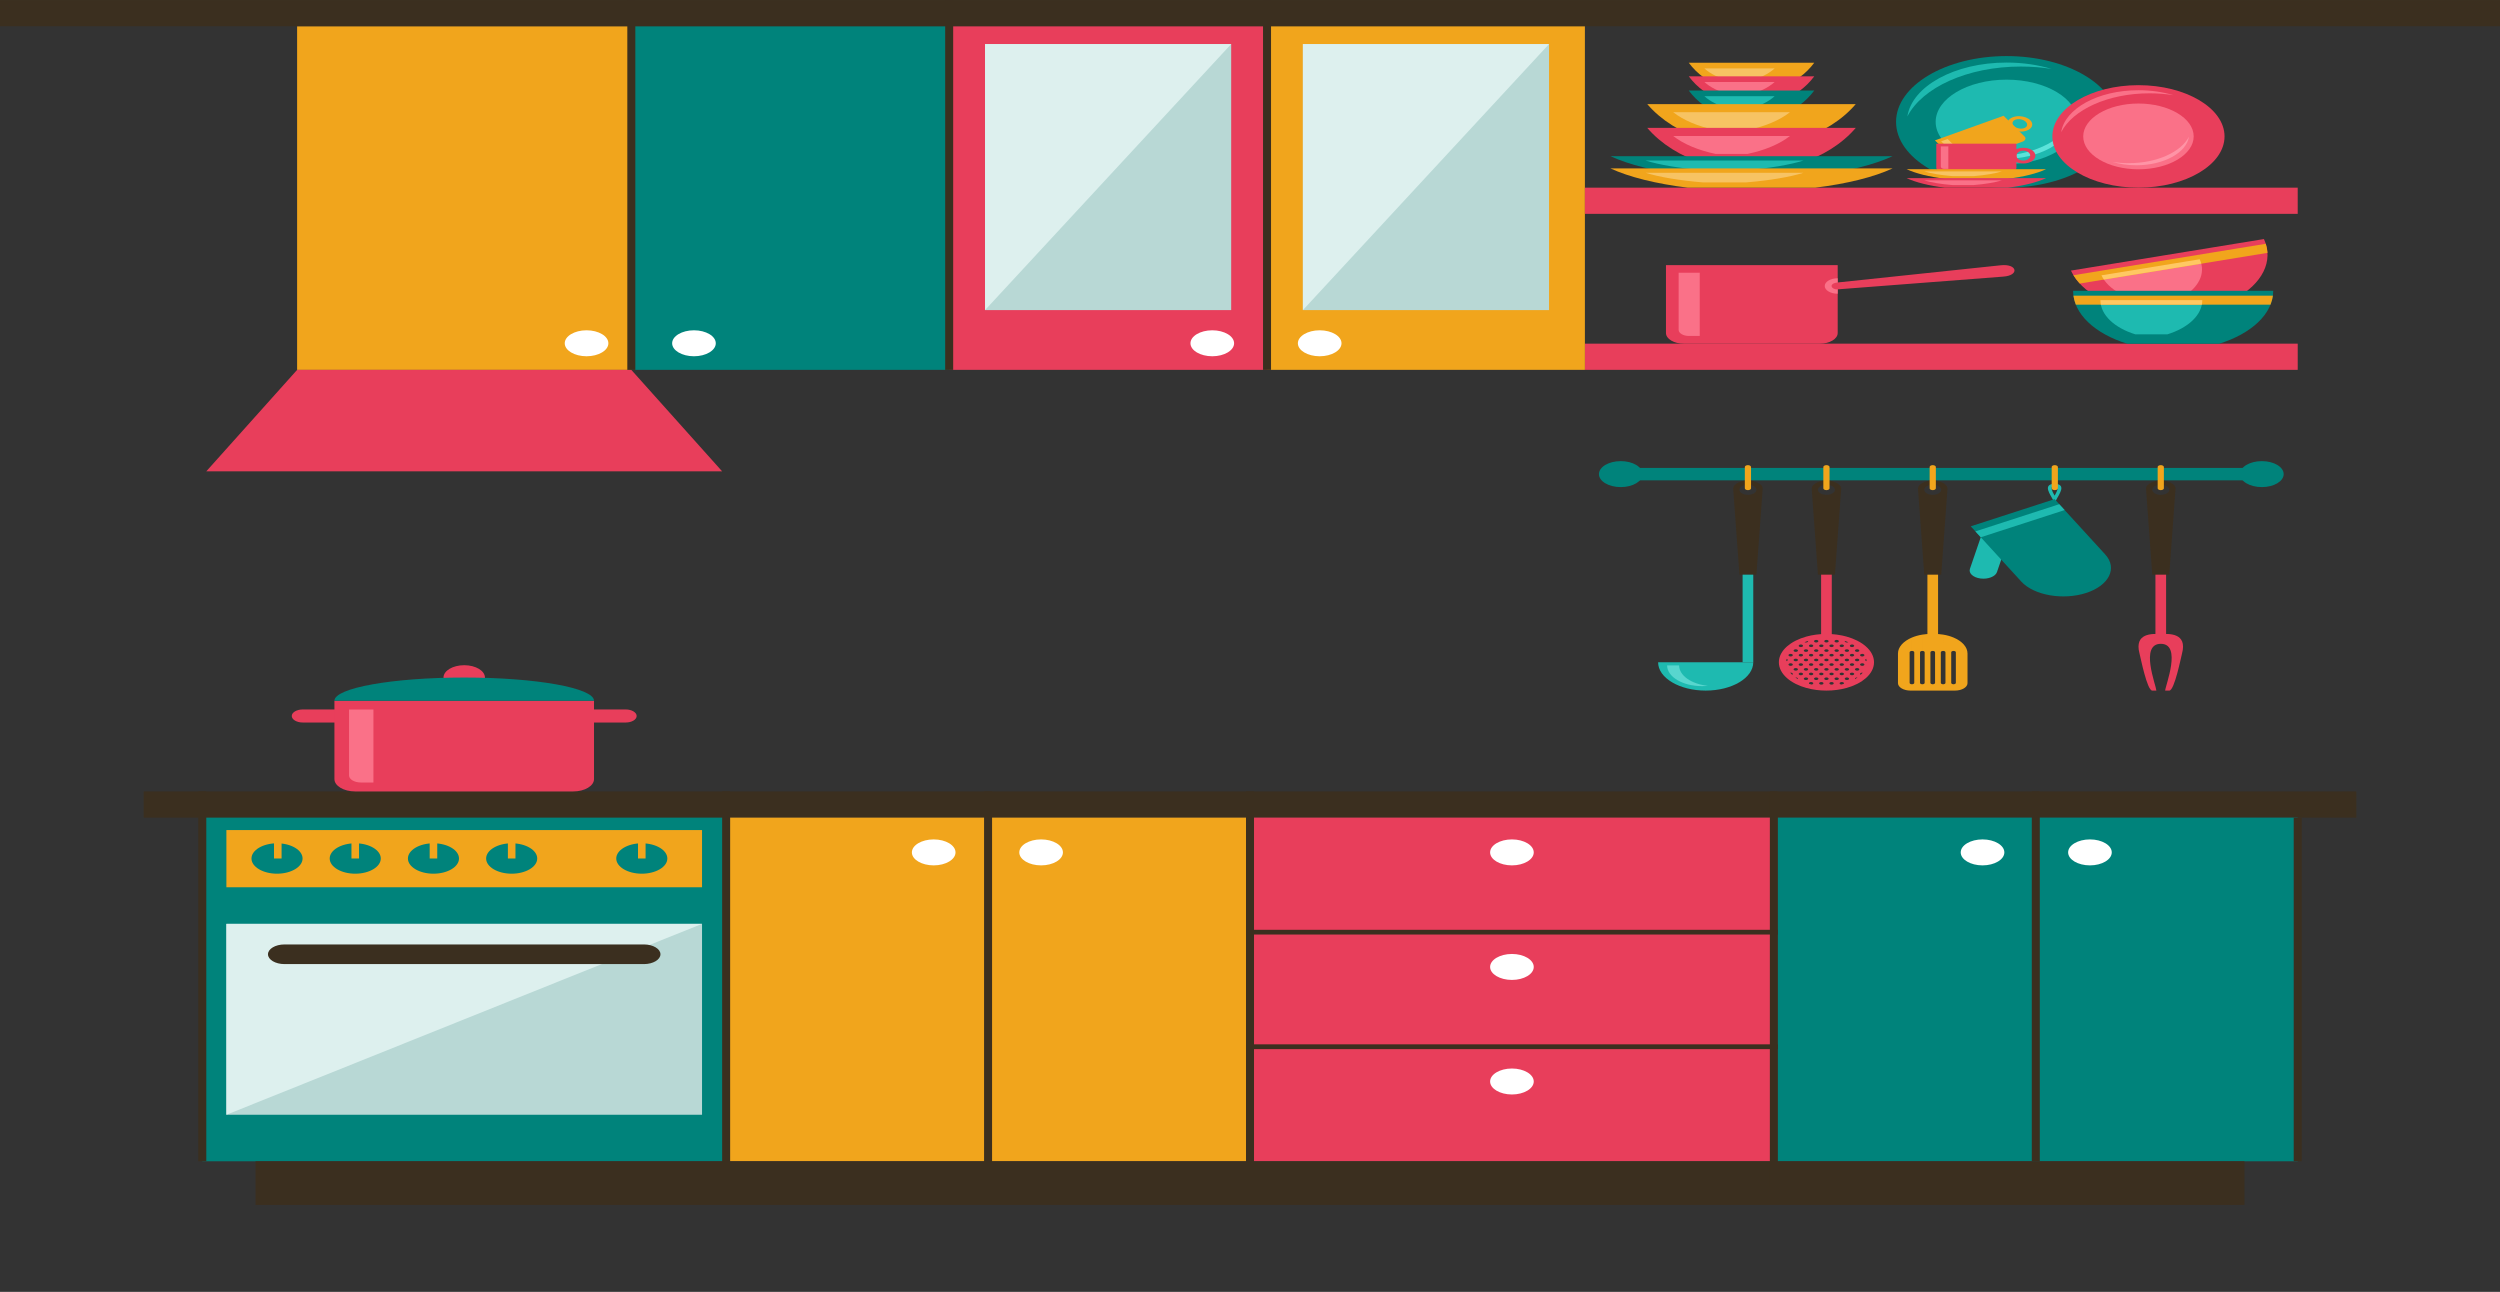 <?xml version="1.0" encoding="UTF-8" standalone="no"?>
<svg
   xmlns:dc="http://purl.org/dc/elements/1.1/"
   xmlns:cc="http://creativecommons.org/ns#"
   xmlns:rdf="http://www.w3.org/1999/02/22-rdf-syntax-ns#"
   xmlns:svg="http://www.w3.org/2000/svg"
   xmlns="http://www.w3.org/2000/svg"
   xmlns:sodipodi="http://sodipodi.sourceforge.net/DTD/sodipodi-0.dtd"
   xmlns:inkscape="http://www.inkscape.org/namespaces/inkscape"
   viewBox="0 0 1198.941 619.537"
   height="619.537"
   width="1198.941"
   xml:space="preserve"
   id="svg2"
   version="1.1"
   sodipodi:docname="kitchen.svg"
   inkscape:version="0.92.3 (2405546, 2018-03-11)"><rect x="0" y="0" width="1198.941" height="619.537" fill="#333333" stroke="none"/><sodipodi:namedview
     pagecolor="#ffffff"
     bordercolor="#666666"
     borderopacity="1"
     objecttolerance="10"
     gridtolerance="10"
     guidetolerance="10"
     inkscape:pageopacity="0"
     inkscape:pageshadow="2"
     inkscape:window-width="1317"
     inkscape:window-height="713"
     id="namedview5470"
     showgrid="false"
     inkscape:zoom="0.69666667"
     inkscape:cx="529.27367"
     inkscape:cy="316.35801"
     inkscape:window-x="49"
     inkscape:window-y="27"
     inkscape:window-maximized="1"
     inkscape:current-layer="g22" /><defs
     id="defs6"><clipPath
       id="clipPath28"
       clipPathUnits="userSpaceOnUse"><path
         id="path26"
         d="M 0,799.92 H 799.92 V 0 H 0 Z"
         inkscape:connector-curvature="0" /></clipPath><clipPath
       id="clipPath582"
       clipPathUnits="userSpaceOnUse"><path
         id="path580"
         d="M 0,799.92 H 799.92 V 0 H 0 Z"
         inkscape:connector-curvature="0" /></clipPath></defs><path
     inkscape:connector-curvature="0"
     d="M 760.076,177.369 H 1101.928 V 164.813 H 760.076 Z"
     style="fill:#e83e5b;fill-opacity:1;fill-rule:evenodd;stroke:none;stroke-width:1.157"
     id="path14" /><path
     inkscape:connector-curvature="0"
     d="M 302.766,177.369 H 455.204 V 12.555 H 302.766 Z"
     style="fill:#00837b;fill-opacity:1;fill-rule:evenodd;stroke:none;stroke-width:1.157"
     id="path16" /><path
     inkscape:connector-curvature="0"
     d="M 455.202,177.369 H 607.639 V 12.555 H 455.202 Z"
     style="fill:#e83e5b;fill-opacity:1;fill-rule:evenodd;stroke:none;stroke-width:1.157"
     id="path18" /><path
     inkscape:connector-curvature="0"
     d="M 607.639,177.369 H 760.077 V 12.555 H 607.639 Z"
     style="fill:#f1a51c;fill-opacity:1;fill-rule:evenodd;stroke:none;stroke-width:1.157"
     id="path20" /><g
     id="g22"
     transform="matrix(1.5,0,0,-0.893,-0.469,643.487)"><g
       id="g24"
       clip-path="url(#clipPath28)"><g
         id="g30"
         transform="translate(641.852,619.804)"><path
           inkscape:connector-curvature="0"
           d="M 0,0 C 19.462,0 35.335,15.874 35.335,35.335 35.335,54.797 19.462,70.67 0,70.67 -19.463,70.67 -35.336,54.797 -35.336,35.335 -35.336,15.874 -19.463,0 0,0"
           style="fill:#00837b;fill-opacity:1;fill-rule:evenodd;stroke:none"
           id="path32" /></g><g
         id="g34"
         transform="translate(641.852,632.467)"><path
           inkscape:connector-curvature="0"
           d="M 0,0 C 12.487,0 22.673,10.185 22.673,22.673 22.673,35.161 12.487,45.346 0,45.346 -12.488,45.346 -22.673,35.161 -22.673,22.673 -22.673,10.185 -12.488,0 0,0"
           style="fill:#1ebab0;fill-opacity:1;fill-rule:evenodd;stroke:none"
           id="path36" /></g><g
         id="g38"
         transform="translate(640.949,635.243)"><path
           inkscape:connector-curvature="0"
           d="m 0,0 c -3.531,0 -6.865,0.843 -9.813,2.337 2.139,-0.572 4.386,-0.879 6.706,-0.879 11.651,0 21.503,7.698 24.75,18.285 C 20.637,8.673 11.332,0 0,0"
           style="fill:#5de3da;fill-opacity:1;fill-rule:evenodd;stroke:none"
           id="path40" /></g><path
         inkscape:connector-curvature="0"
         d="M 64.987,96.939 H 232.473 V 284.408 H 64.987 Z"
         style="fill:#00837b;fill-opacity:1;fill-rule:evenodd;stroke:none"
         id="path42" /><path
         inkscape:connector-curvature="0"
         d="m 46.246,281.495 h 707.428 v 14.059 H 46.246 Z"
         style="fill:#3b2f1f;fill-opacity:1;fill-rule:evenodd;stroke:none"
         id="path44" /><path
         inkscape:connector-curvature="0"
         d="m 72.693,244.09 h 152.073 v 30.732 H 72.693 Z"
         style="fill:#f1a51c;fill-opacity:1;fill-rule:evenodd;stroke:none"
         id="path46" /><path
         inkscape:connector-curvature="0"
         d="M 72.693,121.928 H 224.766 V 224.44 H 72.693 Z"
         style="fill:#b8d8d5;fill-opacity:1;fill-rule:evenodd;stroke:none"
         id="path48" /><g
         id="g50"
         transform="translate(72.693,121.928)"><path
           inkscape:connector-curvature="0"
           d="M 0,0 152.073,102.512 H 0 Z"
           style="fill:#ddf0ee;fill-opacity:1;fill-rule:evenodd;stroke:none"
           id="path52" /></g><path
         inkscape:connector-curvature="0"
         d="m 232.474,96.94 h 83.743 v 184.555 h -83.743 z"
         style="fill:#f1a51c;fill-opacity:1;fill-rule:evenodd;stroke:none"
         id="path54" /><path
         inkscape:connector-curvature="0"
         d="m 567.446,96.94 h 83.743 v 184.555 h -83.743 z"
         style="fill:#00837b;fill-opacity:1;fill-rule:evenodd;stroke:none"
         id="path56" /><path
         inkscape:connector-curvature="0"
         d="m 399.96,219.977 h 167.486 v 61.519 H 399.96 Z"
         style="fill:#e83e5b;fill-opacity:1;fill-rule:evenodd;stroke:none"
         id="path58" /><path
         inkscape:connector-curvature="0"
         d="m 316.216,96.94 h 83.743 v 184.555 h -83.743 z"
         style="fill:#f1a51c;fill-opacity:1;fill-rule:evenodd;stroke:none"
         id="path60" /><path
         inkscape:connector-curvature="0"
         d="m 651.189,96.94 h 83.744 v 184.555 h -83.744 z"
         style="fill:#00837b;fill-opacity:1;fill-rule:evenodd;stroke:none"
         id="path62" /><g
         id="g64"
         transform="translate(298.832,255.845)"><path
           inkscape:connector-curvature="0"
           d="m 0,0 c 3.842,0 6.976,3.134 6.976,6.976 0,3.842 -3.134,6.975 -6.976,6.975 -3.842,0 -6.976,-3.133 -6.976,-6.975 C -6.976,3.134 -3.842,0 0,0"
           style="fill:#ffffff;fill-opacity:1;fill-rule:evenodd;stroke:none"
           id="path66" /></g><g
         id="g68"
         transform="translate(333.173,255.845)"><path
           inkscape:connector-curvature="0"
           d="m 0,0 c 3.842,0 6.976,3.134 6.976,6.976 0,3.842 -3.134,6.975 -6.976,6.975 -3.842,0 -6.975,-3.133 -6.975,-6.975 C -6.975,3.134 -3.842,0 0,0"
           style="fill:#ffffff;fill-opacity:1;fill-rule:evenodd;stroke:none"
           id="path70" /></g><g
         id="g72"
         transform="translate(91.265,202.833)"><path
           inkscape:connector-curvature="0"
           d="m 0,0 h 114.931 c 2.902,0 5.276,2.374 5.276,5.275 v 10e-4 c 0,2.902 -2.374,5.275 -5.276,5.275 L 0,10.551 c -2.901,0 -5.275,-2.373 -5.275,-5.275 V 5.275 C -5.275,2.374 -2.901,0 0,0"
           style="fill:#3b2f1f;fill-opacity:1;fill-rule:evenodd;stroke:none"
           id="path74" /></g><g
         id="g76"
         transform="translate(88.883,251.379)"><path
           inkscape:connector-curvature="0"
           d="m 0,0 c 4.499,0 8.167,3.669 8.167,8.167 0,4.498 -3.668,8.167 -8.167,8.167 -4.498,0 -8.167,-3.669 -8.167,-8.167 C -8.167,3.669 -4.498,0 0,0"
           style="fill:#00837b;fill-opacity:1;fill-rule:evenodd;stroke:none"
           id="path78" /></g><g
         id="g80"
         transform="translate(113.89,251.379)"><path
           inkscape:connector-curvature="0"
           d="m 0,0 c 4.498,0 8.167,3.669 8.167,8.167 0,4.498 -3.669,8.167 -8.167,8.167 -4.499,0 -8.167,-3.669 -8.167,-8.167 C -8.167,3.669 -4.499,0 0,0"
           style="fill:#00837b;fill-opacity:1;fill-rule:evenodd;stroke:none"
           id="path82" /></g><g
         id="g84"
         transform="translate(138.896,251.379)"><path
           inkscape:connector-curvature="0"
           d="m 0,0 c 4.498,0 8.167,3.669 8.167,8.167 0,4.498 -3.669,8.167 -8.167,8.167 -4.499,0 -8.167,-3.669 -8.167,-8.167 C -8.167,3.669 -4.499,0 0,0"
           style="fill:#00837b;fill-opacity:1;fill-rule:evenodd;stroke:none"
           id="path86" /></g><g
         id="g88"
         transform="translate(163.903,251.379)"><path
           inkscape:connector-curvature="0"
           d="m 0,0 c 4.498,0 8.167,3.669 8.167,8.167 0,4.498 -3.669,8.167 -8.167,8.167 -4.499,0 -8.167,-3.669 -8.167,-8.167 C -8.167,3.669 -4.499,0 0,0"
           style="fill:#00837b;fill-opacity:1;fill-rule:evenodd;stroke:none"
           id="path90" /></g><g
         id="g92"
         transform="translate(205.505,251.379)"><path
           inkscape:connector-curvature="0"
           d="m 0,0 c 4.499,0 8.167,3.669 8.167,8.167 0,4.498 -3.668,8.167 -8.167,8.167 -4.498,0 -8.167,-3.669 -8.167,-8.167 C -8.167,3.669 -4.498,0 0,0"
           style="fill:#00837b;fill-opacity:1;fill-rule:evenodd;stroke:none"
           id="path94" /></g><g
         id="g96"
         transform="translate(483.703,255.845)"><path
           inkscape:connector-curvature="0"
           d="m 0,0 c 3.842,0 6.976,3.134 6.976,6.976 0,3.842 -3.134,6.975 -6.976,6.975 -3.842,0 -6.976,-3.133 -6.976,-6.975 C -6.976,3.134 -3.842,0 0,0"
           style="fill:#ffffff;fill-opacity:1;fill-rule:evenodd;stroke:none"
           id="path98" /></g><path
         inkscape:connector-curvature="0"
         d="m 399.96,158.458 h 167.486 v 61.519 H 399.96 Z"
         style="fill:#e83e5b;fill-opacity:1;fill-rule:evenodd;stroke:none"
         id="path100" /><g
         id="g102"
         transform="translate(483.703,194.327)"><path
           inkscape:connector-curvature="0"
           d="m 0,0 c 3.842,0 6.976,3.133 6.976,6.976 0,3.841 -3.134,6.975 -6.976,6.975 -3.842,0 -6.976,-3.134 -6.976,-6.975 C -6.976,3.133 -3.842,0 0,0"
           style="fill:#ffffff;fill-opacity:1;fill-rule:evenodd;stroke:none"
           id="path104" /></g><path
         inkscape:connector-curvature="0"
         d="m 399.96,96.939 h 167.486 v 61.519 H 399.96 Z"
         style="fill:#e83e5b;fill-opacity:1;fill-rule:evenodd;stroke:none"
         id="path106" /><g
         id="g108"
         transform="translate(483.703,132.809)"><path
           inkscape:connector-curvature="0"
           d="m 0,0 c 3.842,0 6.976,3.134 6.976,6.976 0,3.841 -3.134,6.975 -6.976,6.975 -3.842,0 -6.976,-3.134 -6.976,-6.975 C -6.976,3.134 -3.842,0 0,0"
           style="fill:#ffffff;fill-opacity:1;fill-rule:evenodd;stroke:none"
           id="path110" /></g><g
         id="g112"
         transform="translate(634.164,255.845)"><path
           inkscape:connector-curvature="0"
           d="m 0,0 c 3.842,0 6.976,3.134 6.976,6.976 0,3.842 -3.134,6.975 -6.976,6.975 -3.842,0 -6.976,-3.133 -6.976,-6.975 C -6.976,3.134 -3.842,0 0,0"
           style="fill:#ffffff;fill-opacity:1;fill-rule:evenodd;stroke:none"
           id="path114" /></g><g
         id="g116"
         transform="translate(668.505,255.845)"><path
           inkscape:connector-curvature="0"
           d="m 0,0 c 3.842,0 6.976,3.134 6.976,6.976 0,3.842 -3.134,6.975 -6.976,6.975 -3.842,0 -6.976,-3.133 -6.976,-6.975 C -6.976,3.134 -3.842,0 0,0"
           style="fill:#ffffff;fill-opacity:1;fill-rule:evenodd;stroke:none"
           id="path118" /></g><path
         inkscape:connector-curvature="0"
         d="M 95.304,521.948 H 202.158 V 706.503 H 95.304 Z"
         style="fill:#f1a51c;fill-opacity:1;fill-rule:evenodd;stroke:none"
         id="path120" /><g
         id="g122"
         transform="translate(66.267,467.459)"><path
           inkscape:connector-curvature="0"
           d="M 0,0 H 164.927 L 135.89,54.489 H 29.037 Z"
           style="fill:#e83e5b;fill-opacity:1;fill-rule:evenodd;stroke:none"
           id="path124" /></g><path
         inkscape:connector-curvature="0"
         d="m 507.03,605.745 h 227.902 v 14.06 H 507.03 Z"
         style="fill:#e83e5b;fill-opacity:1;fill-rule:evenodd;stroke:none"
         id="path126" /><g
         id="g128"
         transform="translate(283.402,24.224)" /><g
         id="g132"
         transform="translate(294.737,28.787)" /><g
         id="g136"
         transform="translate(309.272,27.545)" /><g
         id="g140"
         transform="translate(313.204,33.224)" /><g
         id="g144"
         transform="translate(319.543,24.458)" /><g
         id="g148"
         transform="translate(328.684,33.262)" /><g
         id="g152"
         transform="translate(341.737,28.787)" /><g
         id="g156"
         transform="translate(352.407,24.224)" /><g
         id="g160"
         transform="translate(365.625,37.07)" /><g
         id="g164"
         transform="translate(376.672,23.83)" /><g
         id="g168"
         transform="translate(414.234,34.472)" /><g
         id="g172"
         transform="translate(422.724,27.898)" /><g
         id="g176"
         transform="translate(431.921,28.79)" /><g
         id="g180"
         transform="translate(442.709,28.79)" /><g
         id="g184"
         transform="translate(451.111,33.242)" /><g
         id="g188"
         transform="translate(462.695,33.23)" /><g
         id="g192"
         transform="translate(471.056,25.339)" /><g
         id="g196"
         transform="translate(476.69,24.155)" /><g
         id="g200"
         transform="translate(489.589,27.365)" /><g
         id="g204"
         transform="translate(495.616,24.153)" /><g
         id="g208"
         transform="translate(510.672,29.235)" /><g
         id="g212"
         transform="translate(389.967,30.054)"><path
           inkscape:connector-curvature="0"
           d="M 0,0 C -0.002,0.005 -0.002,0.01 -0.002,0.018 -0.002,0.01 -0.002,0.005 0,0"
           style="fill:#3b2f1f;fill-opacity:1;fill-rule:nonzero;stroke:none"
           id="path214" /></g><g
         id="g216"
         transform="translate(390.098,29.225)"><path
           inkscape:connector-curvature="0"
           d="M 0,0 H 0.003 C -0.047,0.236 -0.085,0.471 -0.116,0.702 -0.085,0.469 -0.047,0.233 0,0"
           style="fill:#3b2f1f;fill-opacity:1;fill-rule:nonzero;stroke:none"
           id="path218" /></g><g
         id="g220"
         transform="translate(390.956,26.818)"><path
           inkscape:connector-curvature="0"
           d="M 0,0 C -0.006,0.01 -0.011,0.021 -0.017,0.033 -0.011,0.021 -0.006,0.01 0,0"
           style="fill:#3b2f1f;fill-opacity:1;fill-rule:nonzero;stroke:none"
           id="path222" /></g><g
         id="g224"
         transform="translate(390.874,26.979)"><path
           inkscape:connector-curvature="0"
           d="M 0,0 C -0.022,0.044 -0.044,0.09 -0.065,0.134 -0.044,0.087 -0.022,0.044 0,0"
           style="fill:#3b2f1f;fill-opacity:1;fill-rule:nonzero;stroke:none"
           id="path226" /></g><g
         id="g228"
         transform="translate(390.339,28.298)"><path
           inkscape:connector-curvature="0"
           d="M 0,0 C 0.127,-0.4 0.28,-0.788 0.457,-1.158 0.277,-0.78 0.127,-0.392 0.003,0 Z"
           style="fill:#3b2f1f;fill-opacity:1;fill-rule:nonzero;stroke:none"
           id="path230" /></g><g
         id="g232"
         transform="translate(400.004,39.99)" /><g
         id="g236"
         transform="translate(390.937,36.132)" /><g
         id="g240"
         transform="translate(409.203,39.106)" /><g
         id="g244"
         transform="translate(406.547,29.904)" /><g
         id="g248"
         transform="translate(391.389,35.798)" /><path
         inkscape:connector-curvature="0"
         d="M 82.015,73.49 H 717.906 V 96.94 H 82.015 Z"
         style="fill:#3b2f1f;fill-opacity:1;fill-rule:evenodd;stroke:none"
         id="path252" /><path
         inkscape:connector-curvature="0"
         d="M 0.313,706.502 H 799.607 v 14.059 H 0.313 Z"
         style="fill:#3b2f1f;fill-opacity:1;fill-rule:evenodd;stroke:none;stroke-width:1.063"
         id="path254" /><path
         inkscape:connector-curvature="0"
         d="m 231.193,82.881 h 2.561 v 212.673 h -2.561 z"
         style="fill:#3b2f1f;fill-opacity:1;fill-rule:evenodd;stroke:none"
         id="path256" /><path
         inkscape:connector-curvature="0"
         d="m 63.707,96.94 h 2.56 v 198.613 h -2.56 z"
         style="fill:#3b2f1f;fill-opacity:1;fill-rule:evenodd;stroke:none"
         id="path258" /><path
         inkscape:connector-curvature="0"
         d="m 314.937,82.881 h 2.56 v 212.673 h -2.56 z"
         style="fill:#3b2f1f;fill-opacity:1;fill-rule:evenodd;stroke:none"
         id="path260" /><path
         inkscape:connector-curvature="0"
         d="m 398.68,82.881 h 2.561 v 212.673 h -2.561 z"
         style="fill:#3b2f1f;fill-opacity:1;fill-rule:evenodd;stroke:none"
         id="path262" /><path
         inkscape:connector-curvature="0"
         d="m 566.166,82.881 h 2.561 v 212.673 h -2.561 z"
         style="fill:#3b2f1f;fill-opacity:1;fill-rule:evenodd;stroke:none"
         id="path264" /><path
         inkscape:connector-curvature="0"
         d="m 398.68,221.257 h 170.047 v -2.561 H 398.68 Z"
         style="fill:#3b2f1f;fill-opacity:1;fill-rule:evenodd;stroke:none"
         id="path266" /><path
         inkscape:connector-curvature="0"
         d="m 398.68,159.738 h 170.047 v -2.561 H 398.68 Z"
         style="fill:#3b2f1f;fill-opacity:1;fill-rule:evenodd;stroke:none"
         id="path268" /><path
         inkscape:connector-curvature="0"
         d="m 733.653,96.94 h 2.56 v 184.555 h -2.56 z"
         style="fill:#3b2f1f;fill-opacity:1;fill-rule:evenodd;stroke:none"
         id="path270" /><path
         inkscape:connector-curvature="0"
         d="m 649.91,96.94 h 2.56 v 198.613 h -2.56 z"
         style="fill:#3b2f1f;fill-opacity:1;fill-rule:evenodd;stroke:none"
         id="path272" /><path
         inkscape:connector-curvature="0"
         d="m 404.126,521.947 h 2.56 v 198.614 h -2.56 z"
         style="fill:#3b2f1f;fill-opacity:1;fill-rule:evenodd;stroke:none"
         id="path274" /><path
         inkscape:connector-curvature="0"
         d="m 87.917,259.546 h 2.42 v 9.572 h -2.42 z"
         style="fill:#f1a51c;fill-opacity:1;fill-rule:evenodd;stroke:none"
         id="path276" /><path
         inkscape:connector-curvature="0"
         d="m 112.679,259.546 h 2.42 v 9.572 h -2.42 z"
         style="fill:#f1a51c;fill-opacity:1;fill-rule:evenodd;stroke:none"
         id="path278" /><path
         inkscape:connector-curvature="0"
         d="m 137.686,259.546 h 2.42 v 9.572 h -2.42 z"
         style="fill:#f1a51c;fill-opacity:1;fill-rule:evenodd;stroke:none"
         id="path280" /><path
         inkscape:connector-curvature="0"
         d="m 162.692,259.546 h 2.42 v 9.572 h -2.42 z"
         style="fill:#f1a51c;fill-opacity:1;fill-rule:evenodd;stroke:none"
         id="path282" /><path
         inkscape:connector-curvature="0"
         d="m 204.295,259.546 h 2.42 v 9.572 h -2.42 z"
         style="fill:#f1a51c;fill-opacity:1;fill-rule:evenodd;stroke:none"
         id="path284" /><path
         inkscape:connector-curvature="0"
         d="m 416.867,554.054 h 78.701 v 142.871 h -78.701 z"
         style="fill:#b8d8d5;fill-opacity:1;fill-rule:evenodd;stroke:none"
         id="path286" /><g
         id="g288"
         transform="translate(416.867,554.054)"><path
           inkscape:connector-curvature="0"
           d="M 0,0 V 142.871 H 78.702 Z"
           style="fill:#ddf0ee;fill-opacity:1;fill-rule:evenodd;stroke:none"
           id="path290" /></g><g
         id="g292"
         transform="translate(97.103,339.584)"><path
           inkscape:connector-curvature="0"
           d="m 0,0 h 20.261 c 1.929,0 3.507,-1.578 3.507,-3.507 0,-1.93 -1.578,-3.507 -3.507,-3.507 H 0 c -1.929,0 -3.507,1.577 -3.507,3.507 C -3.507,-1.578 -1.929,0 0,0"
           style="fill:#e83e5b;fill-opacity:1;fill-rule:evenodd;stroke:none"
           id="path294" /></g><g
         id="g296"
         transform="translate(180.096,339.584)"><path
           inkscape:connector-curvature="0"
           d="m 0,0 h 20.261 c 1.929,0 3.507,-1.578 3.507,-3.507 0,-1.93 -1.578,-3.507 -3.507,-3.507 H 0 c -1.929,0 -3.506,1.577 -3.506,3.507 C -3.506,-1.578 -1.929,0 0,0"
           style="fill:#e83e5b;fill-opacity:1;fill-rule:evenodd;stroke:none"
           id="path298" /></g><g
         id="g300"
         transform="translate(190.227,344.259)"><path
           inkscape:connector-curvature="0"
           d="m 0,0 v -42.081 c 0,-3.644 -2.98,-6.624 -6.624,-6.624 h -69.745 c -3.644,0 -6.624,2.98 -6.624,6.624 V 0 Z"
           style="fill:#e83e5b;fill-opacity:1;fill-rule:evenodd;stroke:none"
           id="path302" /></g><g
         id="g304"
         transform="translate(148.73,350.103)"><path
           inkscape:connector-curvature="0"
           d="m 0,0 c 3.648,0 6.624,2.976 6.624,6.624 0,3.648 -2.976,6.624 -6.624,6.624 -3.648,0 -6.624,-2.976 -6.624,-6.624 C -6.624,2.976 -3.648,0 0,0"
           style="fill:#e83e5b;fill-opacity:1;fill-rule:evenodd;stroke:none"
           id="path306" /></g><g
         id="g308"
         transform="translate(148.73,356.728)"><path
           inkscape:connector-curvature="0"
           d="M 0,0 C 22.918,0 41.497,-5.583 41.497,-12.469 H -41.496 C -41.496,-5.583 -22.917,0 0,0"
           style="fill:#00837b;fill-opacity:1;fill-rule:evenodd;stroke:none"
           id="path310" /></g><g
         id="g312"
         transform="translate(119.702,300.356)"><path
           inkscape:connector-curvature="0"
           d="M 0,0 H -3.999 C -6.085,0 -7.793,1.707 -7.793,3.794 V 39.197 H 0 Z"
           style="fill:#fa7188;fill-opacity:1;fill-rule:evenodd;stroke:none"
           id="path314" /></g><g
         id="g316"
         transform="translate(580.356,686.883)"><path
           inkscape:connector-curvature="0"
           d="M 0,0 C -2.618,-5.958 -6.445,-10.672 -10.976,-13.403 H -29.133 C -33.663,-10.672 -37.49,-5.958 -40.108,0 Z"
           style="fill:#f1a51c;fill-opacity:1;fill-rule:evenodd;stroke:none"
           id="path318" /></g><g
         id="g320"
         transform="translate(567.694,683.853)"><path
           inkscape:connector-curvature="0"
           d="m 0,0 c -1.951,-2.983 -4.803,-5.345 -8.178,-6.712 h -6.105 C -17.658,-5.345 -20.51,-2.983 -22.46,0 Z"
           style="fill:#f7c363;fill-opacity:1;fill-rule:evenodd;stroke:none"
           id="path322" /></g><g
         id="g324"
         transform="translate(580.356,679.587)"><path
           inkscape:connector-curvature="0"
           d="M 0,0 C -2.618,-5.957 -6.445,-10.672 -10.976,-13.403 H -29.133 C -33.663,-10.672 -37.49,-5.957 -40.108,0 Z"
           style="fill:#e83e5b;fill-opacity:1;fill-rule:evenodd;stroke:none"
           id="path326" /></g><g
         id="g328"
         transform="translate(567.694,676.558)"><path
           inkscape:connector-curvature="0"
           d="m 0,0 c -1.951,-2.983 -4.803,-5.344 -8.178,-6.713 h -6.105 c -3.375,1.369 -6.227,3.73 -8.177,6.713 z"
           style="fill:#fa7188;fill-opacity:1;fill-rule:evenodd;stroke:none"
           id="path330" /></g><g
         id="g332"
         transform="translate(580.356,671.954)"><path
           inkscape:connector-curvature="0"
           d="M 0,0 C -2.618,-5.957 -6.445,-10.671 -10.976,-13.403 H -29.133 C -33.663,-10.671 -37.49,-5.957 -40.108,0 Z"
           style="fill:#00837b;fill-opacity:1;fill-rule:evenodd;stroke:none"
           id="path334" /></g><g
         id="g336"
         transform="translate(567.694,668.925)"><path
           inkscape:connector-curvature="0"
           d="m 0,0 c -1.951,-2.984 -4.803,-5.345 -8.178,-6.713 h -6.105 C -17.658,-5.345 -20.51,-2.984 -22.46,0 Z"
           style="fill:#1ebab0;fill-opacity:1;fill-rule:evenodd;stroke:none"
           id="path338" /></g><g
         id="g340"
         transform="translate(593.632,664.677)"><path
           inkscape:connector-curvature="0"
           d="M 0,0 C -4.351,-8.547 -10.712,-15.313 -18.241,-19.232 H -48.419 C -55.949,-15.313 -62.31,-8.547 -66.661,0 Z"
           style="fill:#f1a51c;fill-opacity:1;fill-rule:evenodd;stroke:none"
           id="path342" /></g><g
         id="g344"
         transform="translate(572.589,660.33)"><path
           inkscape:connector-curvature="0"
           d="M 0,0 C -3.242,-4.281 -7.981,-7.669 -13.592,-9.632 H -23.739 C -29.35,-7.669 -34.089,-4.281 -37.331,0 Z"
           style="fill:#f7c363;fill-opacity:1;fill-rule:evenodd;stroke:none"
           id="path346" /></g><g
         id="g348"
         transform="translate(593.632,651.903)"><path
           inkscape:connector-curvature="0"
           d="M 0,0 C -4.351,-8.547 -10.712,-15.313 -18.241,-19.232 H -48.419 C -55.949,-15.313 -62.31,-8.547 -66.661,0 Z"
           style="fill:#e83e5b;fill-opacity:1;fill-rule:evenodd;stroke:none"
           id="path350" /></g><g
         id="g352"
         transform="translate(572.589,647.557)"><path
           inkscape:connector-curvature="0"
           d="M 0,0 C -3.242,-4.281 -7.981,-7.669 -13.592,-9.632 H -23.739 C -29.35,-7.669 -34.089,-4.281 -37.331,0 Z"
           style="fill:#fa7188;fill-opacity:1;fill-rule:evenodd;stroke:none"
           id="path354" /></g><g
         id="g356"
         transform="translate(605.388,636.708)"><path
           inkscape:connector-curvature="0"
           d="M 0,0 C -5.887,-4.593 -14.49,-8.228 -24.676,-10.333 H -65.497 C -75.682,-8.228 -84.286,-4.593 -90.172,0 Z"
           style="fill:#00837b;fill-opacity:1;fill-rule:evenodd;stroke:none"
           id="path358" /></g><g
         id="g360"
         transform="translate(576.922,634.373)"><path
           inkscape:connector-curvature="0"
           d="M 0,0 C -4.386,-2.3 -10.796,-4.121 -18.385,-5.175 H -32.111 C -39.7,-4.121 -46.11,-2.3 -50.496,0 Z"
           style="fill:#1ebab0;fill-opacity:1;fill-rule:evenodd;stroke:none"
           id="path362" /></g><g
         id="g364"
         transform="translate(605.388,630.138)"><path
           inkscape:connector-curvature="0"
           d="M 0,0 C -5.887,-4.593 -14.49,-8.228 -24.676,-10.333 H -65.497 C -75.682,-8.228 -84.286,-4.593 -90.172,0 Z"
           style="fill:#f1a51c;fill-opacity:1;fill-rule:evenodd;stroke:none"
           id="path366" /></g><g
         id="g368"
         transform="translate(576.922,627.803)"><path
           inkscape:connector-curvature="0"
           d="M 0,0 C -4.386,-2.3 -10.796,-4.121 -18.385,-5.176 H -32.111 C -39.7,-4.121 -46.11,-2.3 -50.496,0 Z"
           style="fill:#f7c363;fill-opacity:1;fill-rule:evenodd;stroke:none"
           id="path370" /></g><g
         id="g372"
         transform="translate(640.89,658.422)"><path
           inkscape:connector-curvature="0"
           d="m 0,0 6.705,-11.124 c 0.581,-0.963 0.269,-2.225 -0.695,-2.806 l -18.437,-11.114 c -0.963,-0.581 -2.225,-0.268 -2.805,0.695 l -6.706,11.124 z"
           style="fill:#f1a51c;fill-opacity:1;fill-rule:evenodd;stroke:none"
           id="path374" /></g><g
         id="g376"
         transform="translate(629.243,635.579)"><path
           inkscape:connector-curvature="0"
           d="m 0,0 -1.058,-0.638 c -0.551,-0.332 -1.274,-0.153 -1.607,0.399 l -5.642,9.358 2.061,1.242 z"
           style="fill:#f7c363;fill-opacity:1;fill-rule:evenodd;stroke:none"
           id="path378" /></g><g
         id="g380"
         transform="translate(643.914,657.673)"><path
           inkscape:connector-curvature="0"
           d="M 0,0 C 0.673,0.406 1.431,0.564 2.18,0.503 V -1.102 C 1.702,-1.014 1.22,-1.083 0.805,-1.334 -0.238,-1.962 -0.468,-3.493 0.293,-4.754 0.749,-5.512 1.46,-5.999 2.18,-6.131 V -7.735 C 0.891,-7.63 -0.373,-6.877 -1.134,-5.614 -2.338,-3.617 -1.83,-1.103 0,0 M 2.18,0.503 C 3.469,0.399 4.732,-0.355 5.494,-1.618 6.698,-3.616 6.19,-6.128 4.36,-7.232 3.688,-7.638 2.929,-7.796 2.18,-7.735 v 1.604 c 0.478,-0.087 0.96,-0.018 1.376,0.233 1.043,0.628 1.271,2.16 0.511,3.42 C 3.611,-1.72 2.9,-1.233 2.18,-1.102 Z"
           style="fill:#f1a51c;fill-opacity:1;fill-rule:evenodd;stroke:none"
           id="path382" /></g><g
         id="g384"
         transform="translate(644.997,643.437)"><path
           inkscape:connector-curvature="0"
           d="m 0,0 v -12.989 c 0,-1.124 -0.92,-2.044 -2.044,-2.044 h -21.527 c -1.125,0 -2.045,0.92 -2.045,2.044 V 0 Z"
           style="fill:#e83e5b;fill-opacity:1;fill-rule:evenodd;stroke:none"
           id="path386" /></g><g
         id="g388"
         transform="translate(623.23,629.886)"><path
           inkscape:connector-curvature="0"
           d="M 0,0 H -1.234 C -1.878,0 -2.405,0.527 -2.405,1.171 V 12.098 H 0 Z"
           style="fill:#fa7188;fill-opacity:1;fill-rule:evenodd;stroke:none"
           id="path390" /></g><g
         id="g392"
         transform="translate(647.201,632.789)"><path
           inkscape:connector-curvature="0"
           d="m 0,0 c -2.137,0 -3.869,1.89 -3.869,4.223 0,2.332 1.732,4.222 3.869,4.222 V 6.887 c -1.218,0 -2.204,-1.193 -2.204,-2.664 0,-1.473 0.986,-2.665 2.204,-2.665 z m 0,8.445 c 2.138,0 3.87,-1.89 3.87,-4.222 C 3.87,1.89 2.138,0 0,0 v 1.558 c 1.218,0 2.204,1.192 2.204,2.665 0,1.471 -0.986,2.664 -2.204,2.664 z"
           style="fill:#e83e5b;fill-opacity:1;fill-rule:evenodd;stroke:none"
           id="path394" /></g><g
         id="g396"
         transform="translate(654.47,629.712)"><path
           inkscape:connector-curvature="0"
           d="M 0,0 C -2.908,-2.27 -7.16,-4.066 -12.194,-5.106 H -32.367 C -37.4,-4.066 -41.652,-2.27 -44.562,0 Z"
           style="fill:#f1a51c;fill-opacity:1;fill-rule:evenodd;stroke:none"
           id="path398" /></g><g
         id="g400"
         transform="translate(640.403,628.559)"><path
           inkscape:connector-curvature="0"
           d="m 0,0 c -2.168,-1.137 -5.336,-2.037 -9.086,-2.558 h -6.783 c -3.751,0.521 -6.919,1.421 -9.086,2.558 z"
           style="fill:#f7c363;fill-opacity:1;fill-rule:evenodd;stroke:none"
           id="path402" /></g><g
         id="g404"
         transform="translate(654.47,624.911)"><path
           inkscape:connector-curvature="0"
           d="M 0,0 C -2.908,-2.27 -7.16,-4.066 -12.194,-5.106 H -32.367 C -37.4,-4.066 -41.652,-2.27 -44.562,0 Z"
           style="fill:#e83e5b;fill-opacity:1;fill-rule:evenodd;stroke:none"
           id="path406" /></g><g
         id="g408"
         transform="translate(640.403,623.757)"><path
           inkscape:connector-curvature="0"
           d="m 0,0 c -2.168,-1.137 -5.336,-2.037 -9.086,-2.558 h -6.783 c -3.751,0.521 -6.919,1.421 -9.086,2.558 z"
           style="fill:#fa7188;fill-opacity:1;fill-rule:evenodd;stroke:none"
           id="path410" /></g><g
         id="g412"
         transform="translate(724.135,592.212)"><path
           inkscape:connector-curvature="0"
           d="m 0,0 c 3.273,-11.926 -0.653,-24.127 -9.146,-31.982 l -28.368,-7.787 c -11.313,2.417 -20.92,10.903 -24.193,22.829 z"
           style="fill:#e83e5b;fill-opacity:1;fill-rule:evenodd;stroke:none"
           id="path414" /></g><g
         id="g416"
         transform="translate(703.594,581.359)"><path
           inkscape:connector-curvature="0"
           d="m 0,0 c 2.115,-7.706 -0.423,-15.59 -5.91,-20.665 l -9.865,-2.708 c -7.31,1.561 -13.517,7.045 -15.633,14.751 z"
           style="fill:#fa7188;fill-opacity:1;fill-rule:evenodd;stroke:none"
           id="path418" /></g><g
         id="g420"
         transform="translate(663.222,572.783)"><path
           inkscape:connector-curvature="0"
           d="m 0,0 61.501,16.883 c 0.309,-1.627 0.487,-3.252 0.542,-4.864 L 2.018,-4.46 C 1.241,-3.044 0.564,-1.556 0,0"
           style="fill:#f1a51c;fill-opacity:1;fill-rule:evenodd;stroke:none"
           id="path422" /></g><g
         id="g424"
         transform="translate(704.098,578.991)"><path
           inkscape:connector-curvature="0"
           d="m 0,0 -31.136,-8.548 c -0.299,0.741 -0.559,1.505 -0.776,2.294 L -0.504,2.368 C -0.288,1.579 -0.121,0.789 0,0"
           style="fill:#ffc863;fill-opacity:1;fill-rule:evenodd;stroke:none"
           id="path426" /></g><g
         id="g428"
         transform="translate(727.102,564.426)"><path
           inkscape:connector-curvature="0"
           d="M 0,0 C 0,-12.367 -7.018,-23.094 -17.287,-28.419 H -46.703 C -56.973,-23.094 -63.989,-12.367 -63.989,0 Z"
           style="fill:#00837b;fill-opacity:1;fill-rule:evenodd;stroke:none"
           id="path430" /></g><g
         id="g432"
         transform="translate(704.422,559.398)"><path
           inkscape:connector-curvature="0"
           d="M 0,0 C 0,-7.991 -4.535,-14.922 -11.171,-18.363 H -21.4 C -28.036,-14.922 -32.57,-7.991 -32.57,0 Z"
           style="fill:#1ebab0;fill-opacity:1;fill-rule:evenodd;stroke:none"
           id="path434" /></g><g
         id="g436"
         transform="translate(663.219,561.815)"><path
           inkscape:connector-curvature="0"
           d="M 0,0 H 63.777 C 63.645,-1.65 63.386,-3.265 63.012,-4.834 H 0.766 C 0.392,-3.265 0.134,-1.65 0,0"
           style="fill:#f1a51c;fill-opacity:1;fill-rule:evenodd;stroke:none"
           id="path438" /></g><g
         id="g440"
         transform="translate(704.281,556.981)"><path
           inkscape:connector-curvature="0"
           d="m 0,0 h -32.289 c -0.092,0.793 -0.141,1.599 -0.141,2.417 H 0.141 C 0.141,1.599 0.092,0.793 0,0"
           style="fill:#ffc863;fill-opacity:1;fill-rule:evenodd;stroke:none"
           id="path442" /></g><g
         id="g444"
         transform="translate(641.852,686.993)"><path
           inkscape:connector-curvature="0"
           d="m 0,0 c 5.175,0 10.061,-1.235 14.381,-3.425 -3.135,0.839 -6.429,1.288 -9.828,1.288 -17.075,0 -31.514,-11.281 -36.272,-26.798 C -30.245,-12.71 -16.608,0 0,0"
           style="fill:#1ebab0;fill-opacity:1;fill-rule:evenodd;stroke:none"
           id="path446" /></g><g
         id="g448"
         transform="translate(684.013,619.805)"><path
           inkscape:connector-curvature="0"
           d="M 0,0 C 15.159,0 27.523,12.364 27.523,27.524 27.523,42.683 15.159,55.048 0,55.048 -15.159,55.048 -27.523,42.683 -27.523,27.524 -27.523,12.364 -15.159,0 0,0"
           style="fill:#e83e5b;fill-opacity:1;fill-rule:evenodd;stroke:none"
           id="path450" /></g><g
         id="g452"
         transform="translate(684.013,629.668)"><path
           inkscape:connector-curvature="0"
           d="m 0,0 c 9.727,0 17.66,7.934 17.66,17.661 0,9.727 -7.933,17.66 -17.66,17.66 -9.728,0 -17.66,-7.933 -17.66,-17.66 C -17.66,7.934 -9.728,0 0,0"
           style="fill:#fa7188;fill-opacity:1;fill-rule:evenodd;stroke:none"
           id="path454" /></g><g
         id="g456"
         transform="translate(683.31,631.83)"><path
           inkscape:connector-curvature="0"
           d="m 0,0 c -2.751,0 -5.349,0.656 -7.645,1.82 1.666,-0.445 3.417,-0.684 5.224,-0.684 9.076,0 16.75,5.996 19.278,14.242 C 16.074,6.755 8.826,0 0,0"
           style="fill:#ff94a6;fill-opacity:1;fill-rule:evenodd;stroke:none"
           id="path458" /></g><g
         id="g460"
         transform="translate(684.013,672.14)"><path
           inkscape:connector-curvature="0"
           d="m 0,0 c 4.031,0 7.837,-0.962 11.202,-2.668 -2.442,0.653 -5.008,1.003 -7.655,1.003 -13.301,0 -24.548,-8.787 -28.254,-20.873 C -23.559,-9.9 -12.937,0 0,0"
           style="fill:#fa7188;fill-opacity:1;fill-rule:evenodd;stroke:none"
           id="path462" /></g><g
         id="g464"
         transform="translate(587.856,578.208)"><path
           inkscape:connector-curvature="0"
           d="m 0,0 v -36.462 c 0,-3.157 -2.582,-5.739 -5.739,-5.739 h -43.427 c -3.156,0 -5.739,2.582 -5.739,5.739 V 0 Z"
           style="fill:#e83e5b;fill-opacity:1;fill-rule:evenodd;stroke:none"
           id="path466" /></g><g
         id="g468"
         transform="translate(587.856,562.85)"><path
           inkscape:connector-curvature="0"
           d="m 0,0 c -2.289,0 -4.146,1.856 -4.146,4.146 0,2.29 1.857,4.146 4.146,4.146 z"
           style="fill:#fa7188;fill-opacity:1;fill-rule:evenodd;stroke:none"
           id="path470" /></g><g
         id="g472"
         transform="translate(587.856,568.896)"><path
           inkscape:connector-curvature="0"
           d="m 0,0 52.143,9.233 c 5.298,0.939 6.046,-5.409 0.862,-6.079 L 0,-3.699 C -2.036,-3.963 -3.122,-0.553 0,0"
           style="fill:#e83e5b;fill-opacity:1;fill-rule:evenodd;stroke:none"
           id="path474" /></g><g
         id="g476"
         transform="translate(543.754,540.168)"><path
           inkscape:connector-curvature="0"
           d="M 0,0 H -3.465 C -5.273,0 -6.752,1.479 -6.752,3.287 V 33.962 H 0 Z"
           style="fill:#fa7188;fill-opacity:1;fill-rule:evenodd;stroke:none"
           id="path478" /></g><g
         id="g480"
         transform="translate(521.834,469.308)"><path
           inkscape:connector-curvature="0"
           d="m 0,0 h 198.296 c 1.835,0 3.336,-1.501 3.336,-3.336 v 0 c 0,-1.835 -1.501,-3.336 -3.336,-3.336 H 0 c -1.835,0 -3.336,1.501 -3.336,3.336 v 0 C -3.336,-1.501 -1.835,0 0,0"
           style="fill:#00837b;fill-opacity:1;fill-rule:evenodd;stroke:none"
           id="path482" /></g><g
         id="g484"
         transform="translate(518.498,472.948)"><path
           inkscape:connector-curvature="0"
           d="m 0,0 c 3.853,0 6.976,-3.123 6.976,-6.976 0,-3.852 -3.123,-6.975 -6.976,-6.975 -3.853,0 -6.976,3.123 -6.976,6.975 C -6.976,-3.123 -3.853,0 0,0"
           style="fill:#00837b;fill-opacity:1;fill-rule:evenodd;stroke:none"
           id="path486" /></g><g
         id="g488"
         transform="translate(723.466,472.948)"><path
           inkscape:connector-curvature="0"
           d="m 0,0 c 3.853,0 6.975,-3.124 6.975,-6.976 0,-3.852 -3.122,-6.975 -6.975,-6.975 -3.853,0 -6.976,3.123 -6.976,6.975 C -6.976,-3.124 -3.853,0 0,0"
           style="fill:#00837b;fill-opacity:1;fill-rule:evenodd;stroke:none"
           id="path490" /></g><g
         id="g492"
         transform="translate(559.158,411.962)"><path
           inkscape:connector-curvature="0"
           d="M 0,0 H -2.715 L -4.711,45.962 C -4.854,49.23 -1.493,50.673 0,50.673 V 48.3 c -1.5,-10e-4 -2.715,-1.216 -2.715,-2.715 0,-1.5 1.215,-2.714 2.715,-2.715 z m 0,50.673 v 0 c 1.493,0 4.854,-1.443 4.711,-4.711 L 2.715,0 H 0 v 42.87 c 1.499,0 2.715,1.215 2.715,2.715 C 2.715,47.084 1.499,48.3 0,48.3 Z"
           style="fill:#3b2f1f;fill-opacity:1;fill-rule:evenodd;stroke:none"
           id="path494" /></g><path
         inkscape:connector-curvature="0"
         d="m 557.455,364.93 h 3.406 v 47.033 h -3.406 z"
         style="fill:#1ebab0;fill-opacity:1;fill-rule:evenodd;stroke:none"
         id="path496" /><g
         id="g498"
         transform="translate(560.861,364.93)"><path
           inkscape:connector-curvature="0"
           d="m 0,0 c 0,-8.401 -6.811,-15.212 -15.211,-15.212 -8.4,0 -15.211,6.811 -15.211,15.212 z"
           style="fill:#1ebab0;fill-opacity:1;fill-rule:evenodd;stroke:none"
           id="path500" /></g><g
         id="g502"
         transform="translate(546.364,352.278)"><path
           inkscape:connector-curvature="0"
           d="m 0,0 c -0.624,-0.108 -1.265,-0.166 -1.92,-0.166 -6.144,0 -11.126,4.981 -11.126,11.127 h 3.839 C -9.207,5.471 -5.23,0.909 0,0"
           style="fill:#58d6ce;fill-opacity:1;fill-rule:evenodd;stroke:none"
           id="path504" /></g><g
         id="g506"
         transform="translate(559.158,470.789)"><path
           inkscape:connector-curvature="0"
           d="m 0,0 v 0 c 0.547,0 0.993,-0.447 0.993,-0.993 v -11.439 c 0,-0.546 -0.446,-0.993 -0.993,-0.993 -0.546,0 -0.993,0.447 -0.993,0.993 V -0.993 C -0.993,-0.447 -0.546,0 0,0"
           style="fill:#f1a51c;fill-opacity:1;fill-rule:evenodd;stroke:none"
           id="path508" /></g><path
         inkscape:connector-curvature="0"
         d="m 582.555,379.133 h 3.406 v 40.196 h -3.406 z"
         style="fill:#e83e5b;fill-opacity:1;fill-rule:evenodd;stroke:none"
         id="path510" /><g
         id="g512"
         transform="translate(571.641,373.428)"><path
           inkscape:connector-curvature="0"
           d="m 0,0 v -6.744 c -0.035,0.031 -0.074,0.059 -0.115,0.083 -0.06,-0.415 -0.1,-0.836 -0.118,-1.263 0.087,0.03 0.166,0.077 0.233,0.137 v -9.21 c -1.638,2.427 -2.594,5.351 -2.594,8.499 0,3.147 0.956,6.071 2.594,8.498 m 1.173,1.52 v -5.516 c -0.385,0 -0.697,-0.313 -0.697,-0.696 0,-0.386 0.312,-0.698 0.697,-0.698 v -3.645 c -0.385,0 -0.697,-0.312 -0.697,-0.696 0,-0.385 0.312,-0.698 0.697,-0.698 v -3.644 c -0.05,0 -0.099,-0.005 -0.146,-0.016 0.048,-0.097 0.096,-0.193 0.146,-0.29 v -4.138 c -0.422,0.481 -0.814,0.988 -1.173,1.52 v 9.21 c 0.144,0.128 0.234,0.314 0.234,0.521 0,0.207 -0.09,0.394 -0.234,0.522 V 0 C 0.359,0.532 0.751,1.039 1.173,1.52 M 2.808,3.125 V -1.53 c -0.385,0 -0.697,-0.312 -0.697,-0.698 0,-0.384 0.312,-0.696 0.697,-0.696 v -3.645 c -0.385,0 -0.697,-0.312 -0.697,-0.697 0,-0.384 0.312,-0.697 0.697,-0.697 v -3.644 c -0.385,0 -0.697,-0.313 -0.697,-0.698 0,-0.384 0.312,-0.696 0.697,-0.696 v -3.645 c -0.046,0 -0.091,-0.005 -0.135,-0.013 l 0.135,-0.162 v -3.302 c -0.584,0.494 -1.131,1.031 -1.635,1.606 v 4.138 c 0.154,-0.3 0.321,-0.593 0.498,-0.879 0.122,0.126 0.198,0.298 0.198,0.487 0,0.386 -0.311,0.698 -0.696,0.698 v 3.644 c 0.385,0 0.696,0.313 0.696,0.698 0,0.384 -0.311,0.696 -0.696,0.696 v 3.645 c 0.385,0 0.696,0.312 0.696,0.698 0,0.383 -0.311,0.696 -0.696,0.696 V 1.52 C 1.677,2.095 2.224,2.632 2.808,3.125 M 4.442,4.331 V 1.043 c -0.384,0 -0.696,-0.313 -0.696,-0.697 0,-0.385 0.312,-0.697 0.696,-0.697 v -3.645 c -0.384,0 -0.696,-0.313 -0.696,-0.696 0,-0.386 0.312,-0.698 0.696,-0.698 v -3.645 c -0.384,0 -0.696,-0.312 -0.696,-0.696 0,-0.385 0.312,-0.698 0.696,-0.698 v -3.644 c -0.384,0 -0.696,-0.312 -0.696,-0.698 0,-0.384 0.312,-0.696 0.696,-0.696 v -5.861 c -0.572,0.365 -1.118,0.768 -1.634,1.205 v 3.302 c 0.213,-0.25 0.435,-0.492 0.666,-0.726 0.02,0.065 0.031,0.133 0.031,0.204 0,0.385 -0.313,0.697 -0.697,0.697 v 3.645 c 0.384,0 0.697,0.312 0.697,0.696 0,0.385 -0.313,0.698 -0.697,0.698 v 3.644 c 0.384,0 0.697,0.313 0.697,0.697 0,0.385 -0.313,0.697 -0.697,0.697 v 3.645 c 0.384,0 0.697,0.312 0.697,0.696 0,0.386 -0.313,0.698 -0.697,0.698 V 3.125 C 3.324,3.563 3.87,3.966 4.442,4.331 M 6.193,2.125 C 6.156,2.118 6.117,2.115 6.077,2.115 c -0.179,0 -0.341,0.067 -0.464,0.177 0.19,0.124 0.384,0.243 0.58,0.357 V 5.292 C 5.587,5.009 5.002,4.688 4.442,4.331 V 1.043 c 0.386,0 0.698,-0.313 0.698,-0.697 0,-0.385 -0.312,-0.697 -0.698,-0.697 v -3.645 c 0.386,0 0.698,-0.313 0.698,-0.696 0,-0.386 -0.312,-0.698 -0.698,-0.698 v -3.645 c 0.386,0 0.698,-0.312 0.698,-0.696 0,-0.385 -0.312,-0.698 -0.698,-0.698 v -3.644 c 0.386,0 0.698,-0.312 0.698,-0.698 0,-0.384 -0.312,-0.696 -0.698,-0.696 v -5.861 c 0.56,-0.357 1.145,-0.678 1.751,-0.961 v 4.259 c -0.037,-0.007 -0.076,-0.01 -0.116,-0.01 -0.385,0 -0.696,0.311 -0.696,0.697 0,0.385 0.311,0.697 0.696,0.697 0.04,0 0.079,-0.003 0.116,-0.01 v 3.664 c -0.037,-0.006 -0.076,-0.009 -0.116,-0.009 -0.385,0 -0.696,0.312 -0.696,0.696 0,0.385 0.311,0.698 0.696,0.698 0.04,0 0.079,-0.004 0.116,-0.01 v 3.664 c -0.037,-0.006 -0.076,-0.01 -0.116,-0.01 -0.385,0 -0.696,0.313 -0.696,0.697 0,0.385 0.311,0.697 0.696,0.697 0.04,0 0.079,-0.003 0.116,-0.01 v 3.665 c -0.037,-0.007 -0.076,-0.01 -0.116,-0.01 -0.385,0 -0.696,0.312 -0.696,0.696 0,0.386 0.311,0.698 0.696,0.698 0.04,0 0.079,-0.004 0.116,-0.01 z M 6.759,2.958 C 6.77,2.91 6.774,2.861 6.774,2.812 6.774,2.467 6.523,2.18 6.193,2.125 V -1.54 c 0.33,-0.056 0.581,-0.342 0.581,-0.688 0,-0.344 -0.251,-0.631 -0.581,-0.686 v -3.665 c 0.33,-0.055 0.581,-0.342 0.581,-0.687 0,-0.345 -0.251,-0.631 -0.581,-0.687 v -3.664 c 0.33,-0.056 0.581,-0.342 0.581,-0.688 0,-0.344 -0.251,-0.632 -0.581,-0.687 v -3.664 c 0.33,-0.056 0.581,-0.342 0.581,-0.687 0,-0.345 -0.251,-0.632 -0.581,-0.687 v -4.259 c 0.494,-0.231 1,-0.436 1.52,-0.612 v 2.506 c -0.212,0.087 -0.42,0.181 -0.626,0.279 -0.046,0.093 -0.071,0.197 -0.071,0.306 0,0.386 0.312,0.698 0.697,0.698 v 3.645 c -0.385,0 -0.697,0.312 -0.697,0.696 0,0.386 0.312,0.698 0.697,0.698 v 3.644 c -0.385,0 -0.697,0.313 -0.697,0.698 0,0.384 0.312,0.696 0.697,0.696 v 3.645 c -0.385,0 -0.697,0.312 -0.697,0.698 0,0.383 0.312,0.696 0.697,0.696 v 3.645 c -0.385,0 -0.697,0.312 -0.697,0.697 0,0.384 0.312,0.697 0.697,0.697 V 5.904 C 7.193,5.728 6.687,5.521 6.193,5.292 V 2.649 c 0.186,0.108 0.375,0.21 0.566,0.309 M 9.348,6.359 V 3.509 C 8.963,3.509 8.65,3.196 8.65,2.812 8.65,2.427 8.963,2.115 9.348,2.115 V -1.53 c -0.385,0 -0.698,-0.312 -0.698,-0.698 0,-0.384 0.313,-0.696 0.698,-0.696 v -3.645 c -0.385,0 -0.698,-0.312 -0.698,-0.697 0,-0.384 0.313,-0.697 0.698,-0.697 v -3.644 c -0.385,0 -0.698,-0.313 -0.698,-0.698 0,-0.384 0.313,-0.696 0.698,-0.696 v -3.645 c -0.385,0 -0.698,-0.312 -0.698,-0.697 0,-0.386 0.313,-0.697 0.698,-0.697 v -5.316 c -0.557,0.122 -1.103,0.273 -1.635,0.455 v 2.506 l 0.202,-0.081 c 0.286,0.086 0.494,0.352 0.494,0.666 0,0.386 -0.311,0.698 -0.696,0.698 v 3.645 c 0.385,0 0.696,0.312 0.696,0.696 0,0.386 -0.311,0.698 -0.696,0.698 v 3.644 c 0.385,0 0.696,0.313 0.696,0.698 0,0.384 -0.311,0.696 -0.696,0.696 v 3.645 c 0.385,0 0.696,0.312 0.696,0.698 0,0.383 -0.311,0.696 -0.696,0.696 v 3.645 c 0.385,0 0.696,0.312 0.696,0.697 0,0.384 -0.311,0.697 -0.696,0.697 v 4.861 c 0.532,0.181 1.078,0.333 1.635,0.455 m 1.634,0.266 V 1.043 C 10.598,1.042 10.286,0.73 10.286,0.346 c 0,-0.385 0.312,-0.697 0.696,-0.697 v -3.645 c -0.384,0 -0.696,-0.313 -0.696,-0.696 0,-0.386 0.312,-0.698 0.696,-0.698 v -3.645 c -0.384,0 -0.696,-0.312 -0.696,-0.696 0,-0.385 0.312,-0.697 0.696,-0.698 v -3.644 c -0.384,-10e-4 -0.696,-0.312 -0.696,-0.698 0,-0.384 0.312,-0.696 0.696,-0.696 v -3.645 c -0.384,0 -0.696,-0.312 -0.696,-0.698 0,-0.384 0.312,-0.696 0.696,-0.696 v -3.116 c -0.554,0.059 -1.099,0.148 -1.634,0.266 v 5.316 c 0.384,0 0.696,0.311 0.696,0.697 0,0.385 -0.312,0.697 -0.696,0.697 v 3.645 c 0.384,0 0.696,0.312 0.696,0.696 0,0.385 -0.312,0.698 -0.696,0.698 v 3.644 c 0.384,0 0.696,0.313 0.696,0.697 0,0.385 -0.312,0.697 -0.696,0.697 v 3.645 c 0.384,0 0.696,0.312 0.696,0.696 0,0.386 -0.312,0.698 -0.696,0.698 v 3.645 c 0.384,0 0.696,0.312 0.696,0.697 0,0.384 -0.312,0.697 -0.696,0.697 v 2.85 c 0.535,0.118 1.08,0.206 1.634,0.266 m 1.635,0.088 V 3.509 c -0.385,0 -0.696,-0.313 -0.696,-0.697 0,-0.385 0.311,-0.697 0.696,-0.697 V -1.53 c -0.385,0 -0.696,-0.312 -0.696,-0.698 0,-0.384 0.311,-0.696 0.696,-0.696 v -3.645 c -0.385,0 -0.696,-0.312 -0.696,-0.697 0,-0.384 0.311,-0.697 0.696,-0.697 v -3.644 c -0.385,0 -0.696,-0.313 -0.696,-0.698 0,-0.384 0.311,-0.696 0.696,-0.696 v -3.645 c -0.385,0 -0.696,-0.312 -0.696,-0.697 0,-0.386 0.311,-0.697 0.696,-0.697 v -5.67 c -0.552,0 -1.097,0.03 -1.635,0.088 v 3.116 c 0.385,0 0.698,0.312 0.698,0.696 0,0.386 -0.313,0.698 -0.698,0.698 v 3.645 c 0.385,0 0.698,0.312 0.698,0.696 0,0.386 -0.313,0.698 -0.698,0.698 v 3.644 c 0.385,0 0.698,0.313 0.698,0.698 0,0.384 -0.313,0.696 -0.698,0.696 v 3.645 c 0.385,0 0.698,0.312 0.698,0.698 0,0.383 -0.313,0.696 -0.698,0.696 v 3.645 c 0.385,0 0.698,0.312 0.698,0.697 0,0.384 -0.313,0.697 -0.698,0.697 v 5.582 c 0.538,0.057 1.083,0.088 1.635,0.088 M 14.253,6.625 V 1.043 c -0.386,0 -0.697,-0.313 -0.697,-0.697 0,-0.385 0.311,-0.697 0.697,-0.697 v -3.645 c -0.386,0 -0.697,-0.313 -0.697,-0.696 0,-0.386 0.311,-0.698 0.697,-0.698 v -3.645 c -0.386,0 -0.697,-0.312 -0.697,-0.696 0,-0.385 0.311,-0.698 0.697,-0.698 v -3.644 c -0.386,0 -0.697,-0.312 -0.697,-0.698 0,-0.384 0.311,-0.696 0.697,-0.696 v -3.645 c -0.386,0 -0.697,-0.312 -0.697,-0.698 0,-0.384 0.311,-0.696 0.697,-0.696 v -3.116 C 13.715,-23.68 13.17,-23.71 12.617,-23.71 v 5.67 c 0.385,0 0.697,0.311 0.697,0.697 0,0.385 -0.312,0.697 -0.697,0.697 v 3.645 c 0.385,0 0.697,0.312 0.697,0.696 0,0.385 -0.312,0.698 -0.697,0.698 v 3.644 c 0.385,0 0.697,0.313 0.697,0.697 0,0.385 -0.312,0.697 -0.697,0.697 v 3.645 c 0.385,0 0.697,0.312 0.697,0.696 0,0.386 -0.312,0.698 -0.697,0.698 v 3.645 c 0.385,0 0.697,0.312 0.697,0.697 0,0.384 -0.312,0.697 -0.697,0.697 v 3.204 c 0.553,0 1.098,-0.031 1.636,-0.088 m 1.635,-0.266 v -2.85 c -0.385,0 -0.698,-0.313 -0.698,-0.697 0,-0.385 0.313,-0.697 0.698,-0.697 V -1.53 c -0.385,0 -0.698,-0.312 -0.698,-0.698 0,-0.384 0.313,-0.696 0.698,-0.696 v -3.645 c -0.385,0 -0.698,-0.312 -0.698,-0.697 0,-0.384 0.313,-0.697 0.698,-0.697 v -3.644 c -0.385,0 -0.698,-0.313 -0.698,-0.698 0,-0.384 0.313,-0.696 0.698,-0.696 v -3.645 c -0.385,0 -0.698,-0.312 -0.698,-0.697 0,-0.386 0.313,-0.697 0.698,-0.697 v -5.316 c -0.535,-0.117 -1.081,-0.207 -1.635,-0.266 v 3.116 c 0.385,0 0.696,0.312 0.696,0.696 0,0.386 -0.311,0.698 -0.696,0.698 v 3.645 c 0.385,0 0.696,0.312 0.696,0.696 0,0.386 -0.311,0.698 -0.696,0.698 v 3.644 c 0.385,0 0.696,0.313 0.696,0.698 0,0.384 -0.311,0.696 -0.696,0.696 v 3.645 c 0.385,0 0.696,0.312 0.696,0.698 0,0.383 -0.311,0.696 -0.696,0.696 v 3.645 c 0.385,0 0.696,0.312 0.696,0.697 0,0.384 -0.311,0.697 -0.696,0.697 v 5.582 c 0.554,-0.06 1.1,-0.149 1.635,-0.266 M 17.522,5.904 V 1.043 c -0.384,0 -0.696,-0.313 -0.696,-0.697 0,-0.385 0.312,-0.697 0.696,-0.697 v -3.645 c -0.384,0 -0.696,-0.313 -0.696,-0.696 0,-0.386 0.312,-0.698 0.696,-0.698 v -3.645 c -0.384,0 -0.696,-0.312 -0.696,-0.696 0,-0.385 0.312,-0.698 0.696,-0.698 v -3.644 c -0.384,0 -0.696,-0.312 -0.696,-0.698 0,-0.384 0.312,-0.696 0.696,-0.696 v -3.645 c -0.384,0 -0.696,-0.312 -0.696,-0.698 0,-0.314 0.208,-0.58 0.494,-0.666 l 0.202,0.081 v -2.506 c -0.532,-0.181 -1.078,-0.333 -1.634,-0.455 v 5.316 c 0.384,0 0.696,0.311 0.696,0.697 0,0.385 -0.312,0.697 -0.696,0.697 v 3.645 c 0.384,0 0.696,0.312 0.696,0.696 0,0.385 -0.312,0.698 -0.696,0.698 v 3.644 c 0.384,0 0.696,0.313 0.696,0.697 0,0.385 -0.312,0.697 -0.696,0.697 v 3.645 c 0.384,0 0.696,0.312 0.696,0.696 0,0.386 -0.312,0.698 -0.696,0.698 v 3.645 c 0.384,0 0.696,0.312 0.696,0.697 0,0.384 -0.312,0.697 -0.696,0.697 v 2.85 C 16.444,6.236 16.99,6.085 17.522,5.904 M 19.041,5.292 V 2.649 c -0.186,0.108 -0.374,0.21 -0.565,0.309 -0.01,-0.048 -0.015,-0.097 -0.015,-0.146 0,-0.345 0.251,-0.632 0.58,-0.687 V -1.54 c -0.329,-0.056 -0.58,-0.342 -0.58,-0.688 0,-0.344 0.251,-0.631 0.58,-0.686 v -3.665 c -0.329,-0.055 -0.58,-0.342 -0.58,-0.687 0,-0.345 0.251,-0.631 0.58,-0.687 v -3.664 c -0.329,-0.056 -0.58,-0.342 -0.58,-0.688 0,-0.344 0.251,-0.632 0.58,-0.687 v -3.664 c -0.329,-0.056 -0.58,-0.342 -0.58,-0.687 0,-0.345 0.251,-0.632 0.58,-0.687 v -4.259 c -0.492,-0.231 -0.999,-0.435 -1.519,-0.612 v 2.506 c 0.212,0.088 0.42,0.18 0.626,0.279 0.045,0.093 0.072,0.197 0.072,0.306 0,0.386 -0.313,0.698 -0.698,0.698 v 3.645 c 0.385,0 0.698,0.312 0.698,0.696 0,0.386 -0.313,0.698 -0.698,0.698 v 3.644 c 0.385,0 0.698,0.313 0.698,0.698 0,0.384 -0.313,0.696 -0.698,0.696 v 3.645 c 0.385,0 0.698,0.312 0.698,0.698 0,0.383 -0.313,0.696 -0.698,0.696 v 3.645 c 0.385,0 0.698,0.312 0.698,0.697 0,0.384 -0.313,0.697 -0.698,0.697 v 4.861 c 0.52,-0.177 1.027,-0.383 1.519,-0.612 M 20.793,4.331 V 1.043 c -0.386,0 -0.697,-0.313 -0.697,-0.697 0,-0.385 0.311,-0.697 0.697,-0.697 v -3.645 c -0.386,0 -0.697,-0.313 -0.697,-0.696 0,-0.386 0.311,-0.698 0.697,-0.698 v -3.645 c -0.386,0 -0.697,-0.312 -0.697,-0.696 0,-0.385 0.311,-0.698 0.697,-0.698 v -3.644 c -0.386,0 -0.697,-0.312 -0.697,-0.698 0,-0.384 0.311,-0.696 0.697,-0.696 v -5.861 c -0.56,-0.358 -1.146,-0.678 -1.752,-0.961 v 4.259 c 0.038,-0.007 0.077,-0.01 0.116,-0.01 0.385,0 0.697,0.311 0.697,0.697 0,0.385 -0.312,0.697 -0.697,0.697 -0.039,0 -0.078,-0.003 -0.116,-0.01 v 3.664 c 0.038,-0.006 0.077,-0.009 0.116,-0.009 0.385,0 0.697,0.312 0.697,0.696 0,0.385 -0.312,0.698 -0.697,0.698 -0.039,0 -0.078,-0.004 -0.116,-0.01 v 3.664 c 0.038,-0.006 0.077,-0.01 0.116,-0.01 0.385,0 0.697,0.313 0.697,0.697 0,0.385 -0.312,0.697 -0.697,0.697 -0.039,0 -0.078,-0.003 -0.116,-0.01 v 3.665 c 0.038,-0.007 0.077,-0.01 0.116,-0.01 0.385,0 0.697,0.312 0.697,0.696 0,0.386 -0.312,0.698 -0.697,0.698 -0.039,0 -0.078,-0.004 -0.116,-0.01 v 3.665 c 0.038,-0.007 0.077,-0.01 0.116,-0.01 0.179,0 0.342,0.067 0.465,0.177 -0.19,0.124 -0.384,0.243 -0.581,0.357 V 5.292 C 19.647,5.009 20.233,4.688 20.793,4.331 M 22.428,3.125 V -1.53 c -0.385,0 -0.698,-0.312 -0.698,-0.698 0,-0.384 0.313,-0.696 0.698,-0.696 v -3.645 c -0.385,0 -0.698,-0.312 -0.698,-0.697 0,-0.384 0.313,-0.697 0.698,-0.697 v -3.644 c -0.385,0 -0.698,-0.313 -0.698,-0.698 0,-0.384 0.313,-0.696 0.698,-0.696 v -3.645 c -0.385,0 -0.698,-0.312 -0.698,-0.697 0,-0.071 0.011,-0.139 0.031,-0.204 0.231,0.234 0.454,0.476 0.667,0.726 v -3.302 c -0.518,-0.437 -1.063,-0.84 -1.635,-1.205 v 5.861 c 0.385,0 0.696,0.312 0.696,0.696 0,0.386 -0.311,0.698 -0.696,0.698 v 3.644 c 0.385,0 0.696,0.313 0.696,0.698 0,0.384 -0.311,0.696 -0.696,0.696 v 3.645 c 0.385,0 0.696,0.312 0.696,0.698 0,0.383 -0.311,0.696 -0.696,0.696 v 3.645 c 0.385,0 0.696,0.312 0.696,0.697 0,0.384 -0.311,0.697 -0.696,0.697 V 4.331 C 21.365,3.966 21.91,3.562 22.428,3.125 M 24.063,1.52 v -5.516 c -0.385,0 -0.697,-0.313 -0.697,-0.696 0,-0.386 0.312,-0.698 0.697,-0.698 v -3.645 c -0.385,0 -0.697,-0.312 -0.697,-0.696 0,-0.385 0.312,-0.698 0.697,-0.698 v -3.644 c -0.385,0 -0.697,-0.312 -0.697,-0.698 0,-0.189 0.076,-0.361 0.198,-0.486 0.178,0.285 0.344,0.578 0.499,0.879 v -4.139 c -0.504,-0.575 -1.051,-1.112 -1.635,-1.606 v 3.302 l 0.135,0.162 c -0.044,0.008 -0.089,0.013 -0.135,0.013 v 3.645 c 0.385,0 0.696,0.312 0.696,0.696 0,0.385 -0.311,0.698 -0.696,0.698 v 3.644 c 0.385,0 0.696,0.313 0.696,0.697 0,0.385 -0.311,0.697 -0.696,0.697 v 3.645 c 0.385,0 0.696,0.312 0.696,0.696 0,0.386 -0.311,0.698 -0.696,0.698 V 3.125 C 23.012,2.632 23.559,2.095 24.063,1.52 M 25.234,0 v -6.745 c -0.143,-0.127 -0.233,-0.314 -0.233,-0.521 0,-0.207 0.09,-0.393 0.233,-0.52 v -9.211 c -0.358,-0.532 -0.75,-1.039 -1.171,-1.52 v 4.139 c 0.049,0.096 0.097,0.192 0.144,0.289 -0.046,0.011 -0.095,0.016 -0.144,0.016 v 3.644 c 0.384,0 0.697,0.313 0.697,0.698 0,0.384 -0.313,0.696 -0.697,0.696 v 3.645 c 0.384,0 0.697,0.312 0.697,0.698 0,0.383 -0.313,0.696 -0.697,0.696 V 1.52 C 24.484,1.038 24.876,0.532 25.234,0 m 0,-16.997 v 9.211 c 0.069,-0.061 0.147,-0.108 0.235,-0.138 -0.019,0.427 -0.059,0.848 -0.118,1.263 -0.042,-0.024 -0.08,-0.052 -0.117,-0.084 V 0 c 1.638,-2.427 2.594,-5.351 2.594,-8.498 0,-3.148 -0.956,-6.072 -2.594,-8.499"
           style="fill:#e83e5b;fill-opacity:1;fill-rule:evenodd;stroke:none"
           id="path514" /></g><g
         id="g516"
         transform="translate(584.258,411.962)"><path
           inkscape:connector-curvature="0"
           d="M 0,0 H -2.715 L -4.711,45.962 C -4.853,49.23 -1.493,50.673 0,50.673 V 48.3 c -1.499,-10e-4 -2.715,-1.216 -2.715,-2.715 0,-1.5 1.216,-2.714 2.715,-2.715 z m 0.001,50.673 v 0 c 1.493,0 4.853,-1.443 4.711,-4.711 L 2.716,0 H 0 v 42.87 h 0.001 c 1.499,0 2.715,1.215 2.715,2.715 0,1.499 -1.216,2.715 -2.715,2.715 H 0 v 2.373 z"
           style="fill:#3b2f1f;fill-opacity:1;fill-rule:evenodd;stroke:none"
           id="path518" /></g><g
         id="g520"
         transform="translate(584.258,470.789)"><path
           inkscape:connector-curvature="0"
           d="m 0,0 h 0.001 c 0.546,0 0.992,-0.447 0.992,-0.993 v -11.439 c 0,-0.546 -0.446,-0.993 -0.992,-0.993 H 0 c -0.546,0 -0.992,0.447 -0.992,0.993 V -0.993 C -0.992,-0.447 -0.546,0 0,0"
           style="fill:#f1a51c;fill-opacity:1;fill-rule:evenodd;stroke:none"
           id="path522" /></g><path
         inkscape:connector-curvature="0"
         d="m 616.54,379.133 h 3.406 v 40.196 h -3.406 z"
         style="fill:#f1a51c;fill-opacity:1;fill-rule:evenodd;stroke:none"
         id="path524" /><g
         id="g526"
         transform="translate(618.243,411.962)"><path
           inkscape:connector-curvature="0"
           d="M 0,0 H -2.715 L -4.711,45.962 C -4.854,49.23 -1.493,50.673 0,50.673 V 48.3 c -1.499,-10e-4 -2.715,-1.216 -2.715,-2.715 0,-1.5 1.216,-2.714 2.715,-2.715 z m 0,50.673 v 0 c 1.493,0 4.854,-1.443 4.712,-4.711 L 2.715,0 H 0 v 42.87 c 1.5,0 2.715,1.215 2.715,2.715 C 2.715,47.084 1.5,48.3 0,48.3 Z"
           style="fill:#3b2f1f;fill-opacity:1;fill-rule:evenodd;stroke:none"
           id="path528" /></g><g
         id="g530"
         transform="translate(611.596,349.718)"><path
           inkscape:connector-curvature="0"
           d="m 0,0 h -0.479 c -2.195,0 -3.99,1.795 -3.99,3.989 v 15.909 c 0,3.539 1.771,6.684 4.469,8.594 v -7.191 c -0.408,0 -0.742,-0.333 -0.742,-0.741 V 4.135 C -0.742,3.728 -0.408,3.394 0,3.394 Z M 3.323,0 H 0 v 3.394 c 0.407,0 0.741,0.334 0.741,0.741 V 20.56 c 0,0.408 -0.334,0.741 -0.741,0.741 v 7.191 c 0.995,0.705 2.117,1.241 3.323,1.568 v -8.759 c -0.407,0 -0.741,-0.333 -0.741,-0.741 V 4.135 c 0,-0.407 0.334,-0.741 0.741,-0.741 z M 6.055,30.423 H 6.647 V 21.301 C 6.24,21.301 5.906,20.968 5.906,20.56 V 4.135 C 5.906,3.728 6.24,3.394 6.647,3.394 V 0 H 3.323 v 3.394 h 10e-4 c 0.407,0 0.741,0.334 0.741,0.741 V 20.56 c 0,0.408 -0.334,0.741 -0.741,0.741 H 3.323 v 8.759 c 0.872,0.236 1.788,0.363 2.732,0.363 m 0.592,0 h 0.594 c 0.944,0 1.859,-0.127 2.731,-0.363 V 21.301 C 9.564,21.301 9.23,20.968 9.23,20.56 V 4.135 C 9.23,3.728 9.564,3.394 9.972,3.394 V 0 H 6.647 v 3.394 h 10e-4 c 0.408,0 0.742,0.334 0.742,0.741 V 20.56 c 0,0.408 -0.334,0.741 -0.742,0.741 H 6.647 Z M 9.972,30.06 c 1.206,-0.327 2.329,-0.863 3.324,-1.568 v -7.191 c -0.407,0 -0.741,-0.333 -0.741,-0.741 V 4.135 c 0,-0.407 0.334,-0.741 0.741,-0.741 V 0 H 9.972 v 3.394 h 0.001 c 0.407,0 0.741,0.334 0.741,0.741 V 20.56 c 0,0.408 -0.334,0.741 -0.741,0.741 H 9.972 Z m 3.324,-1.568 c 2.698,-1.91 4.469,-5.054 4.469,-8.594 V 3.989 C 17.765,1.795 15.97,0 13.775,0 h -0.479 v 3.394 h 0.001 c 0.407,0 0.741,0.334 0.741,0.741 V 20.56 c 0,0.408 -0.334,0.741 -0.741,0.741 h -0.001 z"
           style="fill:#f1a51c;fill-opacity:1;fill-rule:evenodd;stroke:none"
           id="path532" /></g><g
         id="g534"
         transform="translate(618.243,470.789)"><path
           inkscape:connector-curvature="0"
           d="m 0,0 h 0.001 c 0.546,0 0.993,-0.447 0.993,-0.993 v -11.439 c 0,-0.546 -0.447,-0.993 -0.993,-0.993 H 0 c -0.546,0 -0.992,0.447 -0.992,0.993 V -0.993 C -0.992,-0.447 -0.546,0 0,0"
           style="fill:#f1a51c;fill-opacity:1;fill-rule:evenodd;stroke:none"
           id="path536" /></g><g
         id="g538"
         transform="translate(657.212,452.538)"><path
           inkscape:connector-curvature="0"
           d="M 0,0 C -0.925,2.875 -2.979,7.634 0,7.634 2.979,7.634 0.924,2.875 0,0 Z"
           style="fill:none;stroke:#1ebab0;stroke-width:1.2;stroke-linecap:butt;stroke-linejoin:miter;stroke-miterlimit:22.926;stroke-dasharray:none;stroke-opacity:1"
           id="path540" /></g><g
         id="g542"
         transform="translate(642.734,432.74)"><path
           inkscape:connector-curvature="0"
           d="m 0,0 -8.64,1.764 -3.961,-19.401 c -0.484,-2.376 1.063,-4.716 3.439,-5.201 2.376,-0.485 4.717,1.062 5.201,3.438 z"
           style="fill:#1ebab0;fill-opacity:1;fill-rule:evenodd;stroke:none"
           id="path544" /></g><g
         id="g546"
         transform="translate(657.212,452.538)"><path
           inkscape:connector-curvature="0"
           d="m 0,0 -26.813,-14.601 16.167,-29.69 c 4.016,-7.373 13.334,-10.121 20.708,-6.106 7.373,4.015 10.121,13.333 6.105,20.707 z"
           style="fill:#00837b;fill-opacity:1;fill-rule:evenodd;stroke:none"
           id="path548" /></g><g
         id="g550"
         transform="translate(660.412,446.661)"><path
           inkscape:connector-curvature="0"
           d="m 0,0 -26.813,-14.601 -1.716,3.153 26.812,14.6 z"
           style="fill:#1ebab0;fill-opacity:1;fill-rule:evenodd;stroke:none"
           id="path552" /></g><g
         id="g554"
         transform="translate(657.265,470.789)"><path
           inkscape:connector-curvature="0"
           d="m 0,0 v 0 c 0.546,0 0.993,-0.447 0.993,-0.993 v -11.439 c 0,-0.546 -0.447,-0.993 -0.993,-0.993 -0.547,0 -0.993,0.447 -0.993,0.993 V -0.993 C -0.993,-0.447 -0.547,0 0,0"
           style="fill:#f1a51c;fill-opacity:1;fill-rule:evenodd;stroke:none"
           id="path556" /></g><path
         inkscape:connector-curvature="0"
         d="m 689.446,379.133 h 3.406 v 40.196 h -3.406 z"
         style="fill:#e83e5b;fill-opacity:1;fill-rule:evenodd;stroke:none"
         id="path558" /><g
         id="g560"
         transform="translate(690.786,380.141)"><path
           inkscape:connector-curvature="0"
           d="M 0,0 H 0.725 C 2.81,0 8.956,0.801 7.155,-10.524 6.814,-12.665 4.731,-30.423 3.096,-30.423 H 1.768 c 0.118,2.943 5.423,25.115 -1.39,25.115 -6.814,0 -1.535,-22.237 -1.42,-25.115 H -2.37 c -1.637,0 -3.719,17.757 -4.06,19.899 C -8.23,0.801 -2.084,0 0,0"
           style="fill:#e83e5b;fill-opacity:1;fill-rule:evenodd;stroke:none"
           id="path562" /></g><g
         id="g564"
         transform="translate(691.149,411.962)"><path
           inkscape:connector-curvature="0"
           d="M 0,0 H -2.715 L -4.712,45.962 C -4.854,49.23 -1.494,50.673 0,50.673 V 48.3 c -1.5,-10e-4 -2.715,-1.216 -2.715,-2.715 0,-1.5 1.215,-2.714 2.715,-2.715 z m 0,50.673 v 0 c 1.493,0 4.854,-1.443 4.711,-4.711 L 2.715,0 H 0 v 42.87 c 1.499,0 2.715,1.215 2.715,2.715 C 2.715,47.084 1.499,48.3 0,48.3 Z"
           style="fill:#3b2f1f;fill-opacity:1;fill-rule:evenodd;stroke:none"
           id="path566" /></g><g
         id="g568"
         transform="translate(691.149,470.789)"><path
           inkscape:connector-curvature="0"
           d="m 0,0 v 0 c 0.546,0 0.993,-0.447 0.993,-0.993 v -11.439 c 0,-0.546 -0.447,-0.993 -0.993,-0.993 -0.547,0 -0.993,0.447 -0.993,0.993 V -0.993 C -0.993,-0.447 -0.547,0 0,0"
           style="fill:#f1a51c;fill-opacity:1;fill-rule:evenodd;stroke:none"
           id="path570" /></g></g></g><g
     id="g576"
     transform="matrix(1.5,0,0,-0.893,-0.469,643.487)"><g
       id="g578"
       clip-path="url(#clipPath582)"><path
         inkscape:connector-curvature="0"
         d="m 302.502,521.947 h 2.56 v 198.614 h -2.56 z"
         style="fill:#3b2f1f;fill-opacity:1;fill-rule:evenodd;stroke:none"
         id="path584" /><path
         inkscape:connector-curvature="0"
         d="m 200.877,521.947 h 2.561 v 198.614 h -2.561 z"
         style="fill:#3b2f1f;fill-opacity:1;fill-rule:evenodd;stroke:none"
         id="path586" /><path
         inkscape:connector-curvature="0"
         d="m 315.243,554.054 h 78.701 v 142.871 h -78.701 z"
         style="fill:#b8d8d5;fill-opacity:1;fill-rule:evenodd;stroke:none"
         id="path588" /><g
         id="g590"
         transform="translate(315.243,554.054)"><path
           inkscape:connector-curvature="0"
           d="M 0,0 V 142.871 H 78.701 Z"
           style="fill:#ddf0ee;fill-opacity:1;fill-rule:evenodd;stroke:none"
           id="path592" /></g><g
         id="g594"
         transform="translate(387.9,529.261)"><path
           inkscape:connector-curvature="0"
           d="m 0,0 c 3.842,0 6.976,3.134 6.976,6.976 0,3.842 -3.134,6.975 -6.976,6.975 -3.842,0 -6.975,-3.133 -6.975,-6.975 C -6.975,3.134 -3.842,0 0,0"
           style="fill:#ffffff;fill-opacity:1;fill-rule:evenodd;stroke:none"
           id="path596" /></g><g
         id="g598"
         transform="translate(422.241,529.261)"><path
           inkscape:connector-curvature="0"
           d="m 0,0 c 3.842,0 6.976,3.134 6.976,6.976 0,3.842 -3.134,6.975 -6.976,6.975 -3.842,0 -6.976,-3.133 -6.976,-6.975 C -6.976,3.134 -3.842,0 0,0"
           style="fill:#ffffff;fill-opacity:1;fill-rule:evenodd;stroke:none"
           id="path600" /></g><g
         id="g602"
         transform="translate(187.844,529.261)"><path
           inkscape:connector-curvature="0"
           d="m 0,0 c 3.842,0 6.976,3.134 6.976,6.976 0,3.842 -3.134,6.975 -6.976,6.975 -3.842,0 -6.975,-3.133 -6.975,-6.975 C -6.975,3.134 -3.842,0 0,0"
           style="fill:#ffffff;fill-opacity:1;fill-rule:evenodd;stroke:none"
           id="path604" /></g><g
         id="g606"
         transform="translate(222.185,529.261)"><path
           inkscape:connector-curvature="0"
           d="m 0,0 c 3.842,0 6.975,3.134 6.975,6.976 0,3.842 -3.133,6.975 -6.975,6.975 -3.842,0 -6.976,-3.133 -6.976,-6.975 C -6.976,3.134 -3.842,0 0,0"
           style="fill:#ffffff;fill-opacity:1;fill-rule:evenodd;stroke:none"
           id="path608" /></g></g></g></svg>